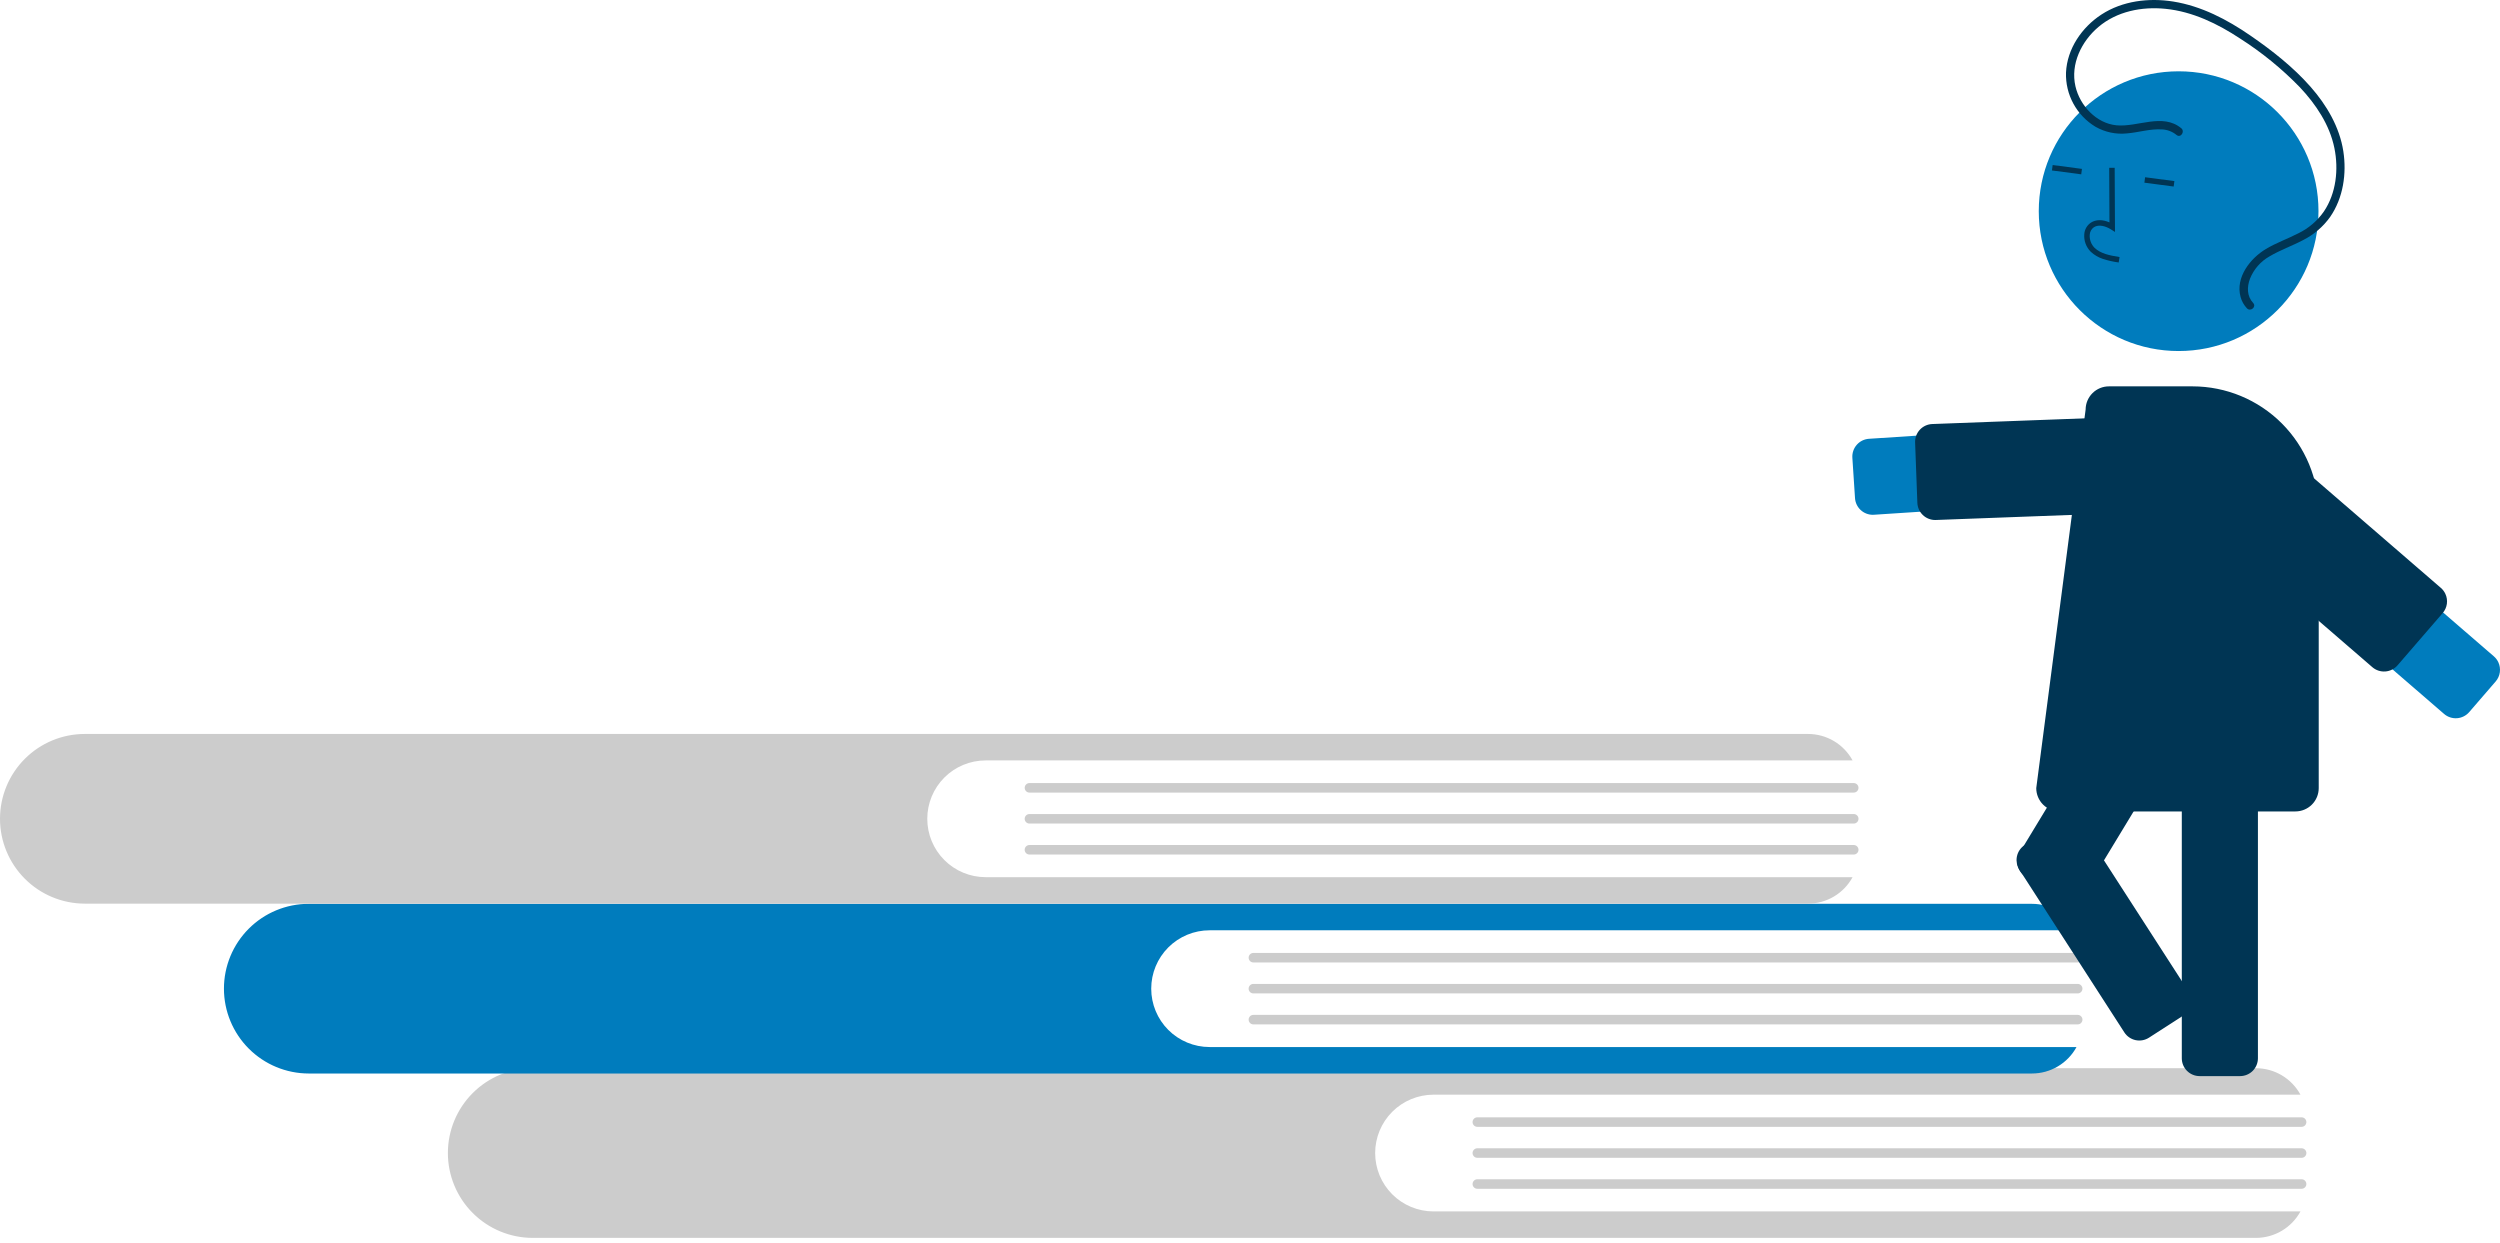 <svg width="360" height="179" viewBox="0 0 360 179" fill="none" xmlns="http://www.w3.org/2000/svg">
<g clip-path="url(#clip0)">
<path d="M206.422 174.444C204.194 174.442 202.058 173.556 200.483 171.98C198.908 170.404 198.023 168.267 198.023 166.039C198.023 163.811 198.908 161.674 200.483 160.098C202.058 158.522 204.194 157.636 206.422 157.634H331.267C330.639 156.481 329.712 155.519 328.584 154.848C327.456 154.177 326.167 153.823 324.855 153.822H76.697C73.459 153.826 70.355 155.114 68.067 157.405C65.78 159.696 64.495 162.801 64.495 166.039C64.497 169.276 65.782 172.38 68.07 174.67C70.357 176.961 73.46 178.25 76.697 178.256H324.855C326.167 178.255 327.456 177.9 328.584 177.23C329.712 176.559 330.639 175.597 331.267 174.444L206.422 174.444Z" fill="#CCCCCC"/>
<path d="M331.432 162.265H212.734C212.553 162.265 212.378 162.192 212.25 162.064C212.122 161.935 212.05 161.761 212.05 161.579C212.05 161.398 212.122 161.223 212.25 161.095C212.378 160.966 212.553 160.894 212.734 160.893H331.432C331.614 160.894 331.788 160.966 331.917 161.095C332.045 161.223 332.117 161.398 332.117 161.579C332.117 161.761 332.045 161.935 331.917 162.064C331.788 162.192 331.614 162.265 331.432 162.265Z" fill="#CCCCCC"/>
<path d="M331.433 166.725H212.734C212.552 166.725 212.378 166.653 212.249 166.524C212.121 166.395 212.048 166.221 212.048 166.039C212.048 165.857 212.121 165.682 212.249 165.554C212.378 165.425 212.552 165.353 212.734 165.353H331.433C331.615 165.353 331.789 165.425 331.918 165.554C332.046 165.682 332.119 165.857 332.119 166.039C332.119 166.221 332.046 166.395 331.918 166.524C331.789 166.653 331.615 166.725 331.433 166.725Z" fill="#CCCCCC"/>
<path d="M331.432 171.185H212.734C212.553 171.184 212.378 171.112 212.25 170.983C212.122 170.855 212.05 170.68 212.05 170.499C212.05 170.317 212.122 170.143 212.25 170.014C212.378 169.885 212.553 169.813 212.734 169.812H331.432C331.614 169.813 331.788 169.885 331.917 170.014C332.045 170.143 332.117 170.317 332.117 170.499C332.117 170.68 332.045 170.855 331.917 170.983C331.788 171.112 331.614 171.184 331.432 171.185Z" fill="#CCCCCC"/>
<path d="M174.175 150.773C171.947 150.771 169.81 149.885 168.235 148.309C166.66 146.733 165.776 144.596 165.776 142.368C165.776 140.14 166.66 138.003 168.235 136.427C169.81 134.851 171.947 133.964 174.175 133.963H299.019C298.392 132.81 297.465 131.848 296.336 131.177C295.208 130.506 293.92 130.152 292.607 130.151H44.45C41.212 130.155 38.108 131.443 35.82 133.734C33.532 136.025 32.247 139.13 32.248 142.368C32.249 145.605 33.535 148.709 35.822 150.999C38.11 153.29 41.212 154.579 44.45 154.585H292.607C293.92 154.584 295.208 154.229 296.336 153.558C297.465 152.888 298.392 151.925 299.019 150.773L174.175 150.773Z" fill="#007cbd"/>
<path d="M299.185 138.594H180.487C180.306 138.594 180.131 138.521 180.003 138.393C179.875 138.264 179.803 138.09 179.803 137.908C179.803 137.726 179.875 137.552 180.003 137.424C180.131 137.295 180.306 137.222 180.487 137.222H299.185C299.367 137.222 299.542 137.294 299.671 137.423C299.799 137.552 299.871 137.726 299.871 137.908C299.871 138.09 299.799 138.265 299.671 138.393C299.542 138.522 299.367 138.594 299.185 138.594Z" fill="#CCCCCC"/>
<path d="M299.185 143.054H180.487C180.305 143.054 180.13 142.982 180.002 142.853C179.873 142.724 179.801 142.55 179.801 142.368C179.801 142.186 179.873 142.011 180.002 141.883C180.13 141.754 180.305 141.682 180.487 141.682H299.185C299.367 141.682 299.542 141.754 299.67 141.883C299.799 142.011 299.871 142.186 299.871 142.368C299.871 142.55 299.799 142.724 299.67 142.853C299.542 142.982 299.367 143.054 299.185 143.054Z" fill="#CCCCCC"/>
<path d="M299.185 147.514H180.487C180.306 147.513 180.131 147.441 180.003 147.312C179.875 147.184 179.803 147.009 179.803 146.828C179.803 146.646 179.875 146.472 180.003 146.343C180.131 146.215 180.306 146.142 180.487 146.142H299.185C299.276 146.141 299.365 146.159 299.448 146.193C299.532 146.228 299.608 146.278 299.672 146.342C299.735 146.406 299.786 146.481 299.821 146.565C299.855 146.648 299.873 146.737 299.873 146.828C299.873 146.918 299.855 147.007 299.821 147.091C299.786 147.174 299.735 147.25 299.672 147.313C299.608 147.377 299.532 147.428 299.448 147.462C299.365 147.496 299.276 147.514 299.185 147.514Z" fill="#CCCCCC"/>
<path d="M141.927 126.312C139.699 126.31 137.563 125.424 135.988 123.848C134.413 122.272 133.528 120.135 133.528 117.907C133.528 115.679 134.413 113.542 135.988 111.966C137.563 110.39 139.699 109.504 141.927 109.502H266.772C266.144 108.349 265.217 107.387 264.089 106.716C262.961 106.046 261.672 105.691 260.36 105.69H12.202C8.964 105.694 5.86 106.982 3.572 109.273C1.285 111.564 -0 114.669 9.47297e-08 117.907C0.002 121.144 1.287 124.248 3.575 126.538C5.862 128.829 8.965 130.118 12.202 130.124H260.36C261.672 130.123 262.961 129.768 264.089 129.098C265.217 128.427 266.144 127.465 266.772 126.312L141.927 126.312Z" fill="#CCCCCC"/>
<path d="M266.937 114.133H148.239C148.057 114.133 147.883 114.061 147.755 113.932C147.627 113.803 147.555 113.629 147.555 113.447C147.555 113.266 147.627 113.091 147.755 112.963C147.883 112.834 148.057 112.762 148.239 112.761H266.937C267.119 112.761 267.294 112.834 267.422 112.962C267.551 113.091 267.623 113.265 267.623 113.447C267.623 113.629 267.551 113.804 267.422 113.933C267.294 114.061 267.119 114.133 266.937 114.133Z" fill="#CCCCCC"/>
<path d="M266.938 118.593H148.239C148.149 118.593 148.06 118.575 147.977 118.541C147.894 118.506 147.818 118.456 147.754 118.392C147.69 118.329 147.64 118.253 147.605 118.17C147.571 118.086 147.553 117.997 147.553 117.907C147.553 117.817 147.571 117.728 147.605 117.644C147.64 117.561 147.69 117.486 147.754 117.422C147.818 117.358 147.894 117.308 147.977 117.273C148.06 117.239 148.149 117.221 148.239 117.221H266.938C267.028 117.221 267.117 117.239 267.2 117.273C267.283 117.308 267.359 117.358 267.423 117.422C267.486 117.486 267.537 117.561 267.571 117.644C267.606 117.728 267.624 117.817 267.624 117.907C267.624 117.997 267.606 118.086 267.571 118.17C267.537 118.253 267.486 118.329 267.423 118.392C267.359 118.456 267.283 118.506 267.2 118.541C267.117 118.575 267.028 118.593 266.938 118.593Z" fill="#CCCCCC"/>
<path d="M266.938 123.053H148.239C148.057 123.053 147.883 122.981 147.754 122.852C147.626 122.723 147.553 122.549 147.553 122.367C147.553 122.185 147.626 122.01 147.754 121.882C147.883 121.753 148.057 121.681 148.239 121.681H266.938C267.028 121.681 267.117 121.698 267.2 121.733C267.283 121.767 267.359 121.818 267.423 121.882C267.486 121.945 267.537 122.021 267.571 122.104C267.606 122.187 267.624 122.277 267.624 122.367C267.624 122.457 267.606 122.546 267.571 122.629C267.537 122.713 267.486 122.788 267.423 122.852C267.359 122.916 267.283 122.966 267.2 123.001C267.117 123.035 267.028 123.053 266.938 123.053Z" fill="#CCCCCC"/>
<path d="M269.679 74.13C269.028 74.129 268.401 73.881 267.927 73.435C267.452 72.99 267.164 72.38 267.121 71.731L266.74 65.915C266.696 65.235 266.923 64.566 267.372 64.054C267.821 63.542 268.455 63.23 269.134 63.185L314.702 60.201C315.42 60.154 316.14 60.249 316.822 60.48C317.504 60.712 318.133 61.075 318.674 61.55C319.215 62.025 319.658 62.601 319.976 63.247C320.294 63.892 320.482 64.594 320.529 65.313C320.576 66.031 320.482 66.751 320.25 67.433C320.019 68.115 319.655 68.744 319.181 69.285C318.706 69.826 318.129 70.269 317.484 70.587C316.838 70.905 316.136 71.093 315.418 71.14L269.85 74.124C269.793 74.128 269.736 74.13 269.679 74.13Z" fill="#007cbd"/>
<path d="M278.664 74.88C278 74.879 277.363 74.621 276.885 74.16C276.407 73.7 276.126 73.072 276.1 72.409L275.775 63.721C275.763 63.385 275.817 63.048 275.934 62.733C276.051 62.416 276.229 62.127 276.459 61.88C276.688 61.633 276.964 61.433 277.27 61.292C277.577 61.152 277.908 61.073 278.245 61.061L315.716 59.66C316.396 59.635 317.059 59.881 317.558 60.344C318.057 60.807 318.352 61.449 318.377 62.13L318.702 70.817C318.714 71.153 318.66 71.49 318.543 71.806C318.426 72.122 318.247 72.411 318.018 72.659C317.789 72.906 317.513 73.105 317.207 73.246C316.9 73.386 316.569 73.465 316.232 73.478L278.761 74.878C278.729 74.879 278.696 74.88 278.664 74.88Z" fill="#003554"/>
<path d="M322.574 154.96H316.746C316.065 154.959 315.413 154.688 314.931 154.207C314.45 153.726 314.179 153.073 314.179 152.393V103.813C314.179 103.133 314.45 102.48 314.931 101.999C315.413 101.518 316.065 101.247 316.746 101.247H322.574C323.255 101.247 323.907 101.518 324.389 101.999C324.87 102.48 325.141 103.133 325.141 103.813V152.393C325.141 153.073 324.87 153.726 324.389 154.207C323.907 154.688 323.255 154.959 322.574 154.96Z" fill="#003554"/>
<path d="M296.703 129.281L291.719 126.26C291.137 125.906 290.719 125.337 290.557 124.676C290.395 124.015 290.502 123.317 290.854 122.734L316.035 81.191C316.389 80.609 316.958 80.191 317.619 80.029C318.28 79.867 318.978 79.974 319.561 80.326L324.545 83.347C325.127 83.701 325.545 84.27 325.707 84.931C325.869 85.592 325.762 86.291 325.41 86.873L300.229 128.417C299.875 128.998 299.306 129.416 298.645 129.578C297.984 129.74 297.286 129.633 296.703 129.281Z" fill="#003554"/>
<path d="M313.722 50.549C324.845 50.549 333.862 41.532 333.862 30.408C333.862 19.285 324.845 10.268 313.722 10.268C302.599 10.268 293.582 19.285 293.582 30.408C293.582 41.532 302.599 50.549 313.722 50.549Z" fill="#007cbd"/>
<path d="M302.82 37.285C302.172 37.072 301.577 36.723 301.076 36.261C300.743 35.931 300.487 35.533 300.325 35.094C300.163 34.654 300.098 34.185 300.137 33.718C300.158 33.386 300.256 33.063 300.422 32.774C300.589 32.486 300.82 32.24 301.097 32.055C301.818 31.593 302.781 31.592 303.762 32.024L303.725 24.162L304.514 24.158L304.558 33.401L303.949 33.018C303.244 32.575 302.236 32.263 301.524 32.72C301.348 32.841 301.202 33.001 301.098 33.187C300.994 33.373 300.934 33.581 300.923 33.794C300.896 34.141 300.945 34.491 301.065 34.818C301.186 35.145 301.375 35.442 301.621 35.69C302.493 36.523 303.766 36.783 305.217 37.016L305.091 37.796C304.321 37.694 303.56 37.523 302.82 37.285Z" fill="#003554"/>
<path d="M295.583 23.764L295.479 24.547L299.697 25.104L299.8 24.321L295.583 23.764Z" fill="#003554"/>
<path d="M308.894 25.522L308.791 26.305L313.008 26.862L313.112 26.079L308.894 25.522Z" fill="#003554"/>
<path d="M330.539 116.847H296.577C295.687 116.846 294.834 116.492 294.204 115.863C293.575 115.234 293.221 114.381 293.22 113.491L300.33 58.968C300.336 58.082 300.692 57.234 301.321 56.61C301.949 55.986 302.799 55.636 303.685 55.636H315.738C320.552 55.642 325.167 57.557 328.572 60.961C331.976 64.365 333.89 68.98 333.896 73.794V113.491C333.895 114.381 333.541 115.234 332.912 115.863C332.282 116.492 331.429 116.846 330.539 116.847Z" fill="#003554"/>
<path d="M359.759 95.363C359.969 95.812 360.044 96.312 359.977 96.803C359.909 97.294 359.701 97.755 359.377 98.13L355.566 102.541C355.346 102.796 355.077 103.005 354.776 103.156C354.475 103.308 354.147 103.398 353.811 103.423C353.475 103.447 353.137 103.405 352.817 103.299C352.497 103.193 352.201 103.025 351.946 102.805L317.391 72.951C316.846 72.481 316.399 71.907 316.076 71.264C315.753 70.621 315.559 69.92 315.507 69.202C315.454 68.484 315.544 67.763 315.77 67.08C315.996 66.396 316.355 65.764 316.826 65.219C317.296 64.675 317.87 64.228 318.513 63.905C319.156 63.582 319.857 63.388 320.575 63.336C321.293 63.284 322.014 63.373 322.698 63.6C323.381 63.826 324.013 64.185 324.558 64.656L359.113 94.51C359.386 94.745 359.606 95.036 359.759 95.363Z" fill="#007cbd"/>
<path d="M352.132 85.511C352.342 85.96 352.417 86.46 352.35 86.951C352.282 87.442 352.074 87.903 351.75 88.278L345.241 95.812C344.796 96.326 344.164 96.643 343.486 96.692C342.807 96.742 342.136 96.52 341.621 96.076L313.246 71.561C312.991 71.341 312.782 71.073 312.631 70.771C312.479 70.47 312.389 70.142 312.364 69.806C312.34 69.47 312.382 69.132 312.488 68.812C312.594 68.492 312.762 68.196 312.982 67.941L319.491 60.407C319.711 60.152 319.979 59.943 320.281 59.792C320.582 59.64 320.91 59.55 321.246 59.525C321.582 59.501 321.92 59.543 322.24 59.649C322.56 59.755 322.856 59.923 323.111 60.143L351.486 84.658C351.759 84.893 351.979 85.184 352.132 85.511Z" fill="#003554"/>
<path d="M314.099 18.463C311.406 16.235 307.807 18.342 304.763 18.043C301.85 17.757 299.505 15.194 298.866 12.435C298.121 9.217 299.737 5.947 302.17 3.886C304.836 1.628 308.415 0.926 311.826 1.27C315.734 1.663 319.336 3.414 322.578 5.552C325.706 7.55 328.593 9.903 331.18 12.565C333.499 15.03 335.479 17.982 336.158 21.345C336.775 24.402 336.413 27.808 334.649 30.441C333.713 31.791 332.445 32.877 330.967 33.594C329.427 34.387 327.779 34.964 326.289 35.856C324.036 37.204 321.875 39.952 322.641 42.755C322.806 43.367 323.119 43.929 323.552 44.392C324.072 44.948 324.977 44.183 324.455 43.626C323.539 42.647 323.549 41.317 324.005 40.119C324.548 38.768 325.534 37.641 326.801 36.924C328.361 35.993 330.091 35.403 331.691 34.551C333.223 33.772 334.545 32.634 335.543 31.234C337.426 28.509 337.938 25.001 337.438 21.773C336.896 18.281 335.037 15.133 332.731 12.509C330.221 9.654 327.16 7.255 324.038 5.107C320.688 2.802 316.999 0.87 312.945 0.222C309.431 -0.339 305.642 0.12 302.616 2.087C299.791 3.922 297.657 7.029 297.504 10.457C297.455 12.017 297.823 13.561 298.569 14.931C299.316 16.302 300.414 17.448 301.75 18.253C303.121 19.038 304.704 19.374 306.275 19.211C307.956 19.072 309.63 18.524 311.326 18.635C312.094 18.667 312.829 18.948 313.422 19.436C314.011 19.923 314.682 18.946 314.099 18.463Z" fill="#003554"/>
<path d="M290.416 123.436C290.424 123.391 290.432 123.347 290.442 123.303C290.512 122.973 290.647 122.66 290.839 122.383C291.031 122.105 291.276 121.869 291.56 121.687L296.458 118.528C297.03 118.159 297.725 118.033 298.39 118.177C299.055 118.32 299.637 118.722 300.006 119.293L315.116 142.719C315.485 143.291 315.611 143.987 315.468 144.652C315.324 145.318 314.922 145.899 314.35 146.268L309.452 149.427C308.879 149.795 308.184 149.921 307.519 149.778C306.854 149.634 306.273 149.233 305.903 148.661L290.794 125.235C290.448 124.703 290.314 124.062 290.416 123.436Z" fill="#003554"/>
</g>
<defs>
<clipPath id="clip0">
<rect width="360" height="178.256" fill="white"/>
</clipPath>
</defs>
</svg>
